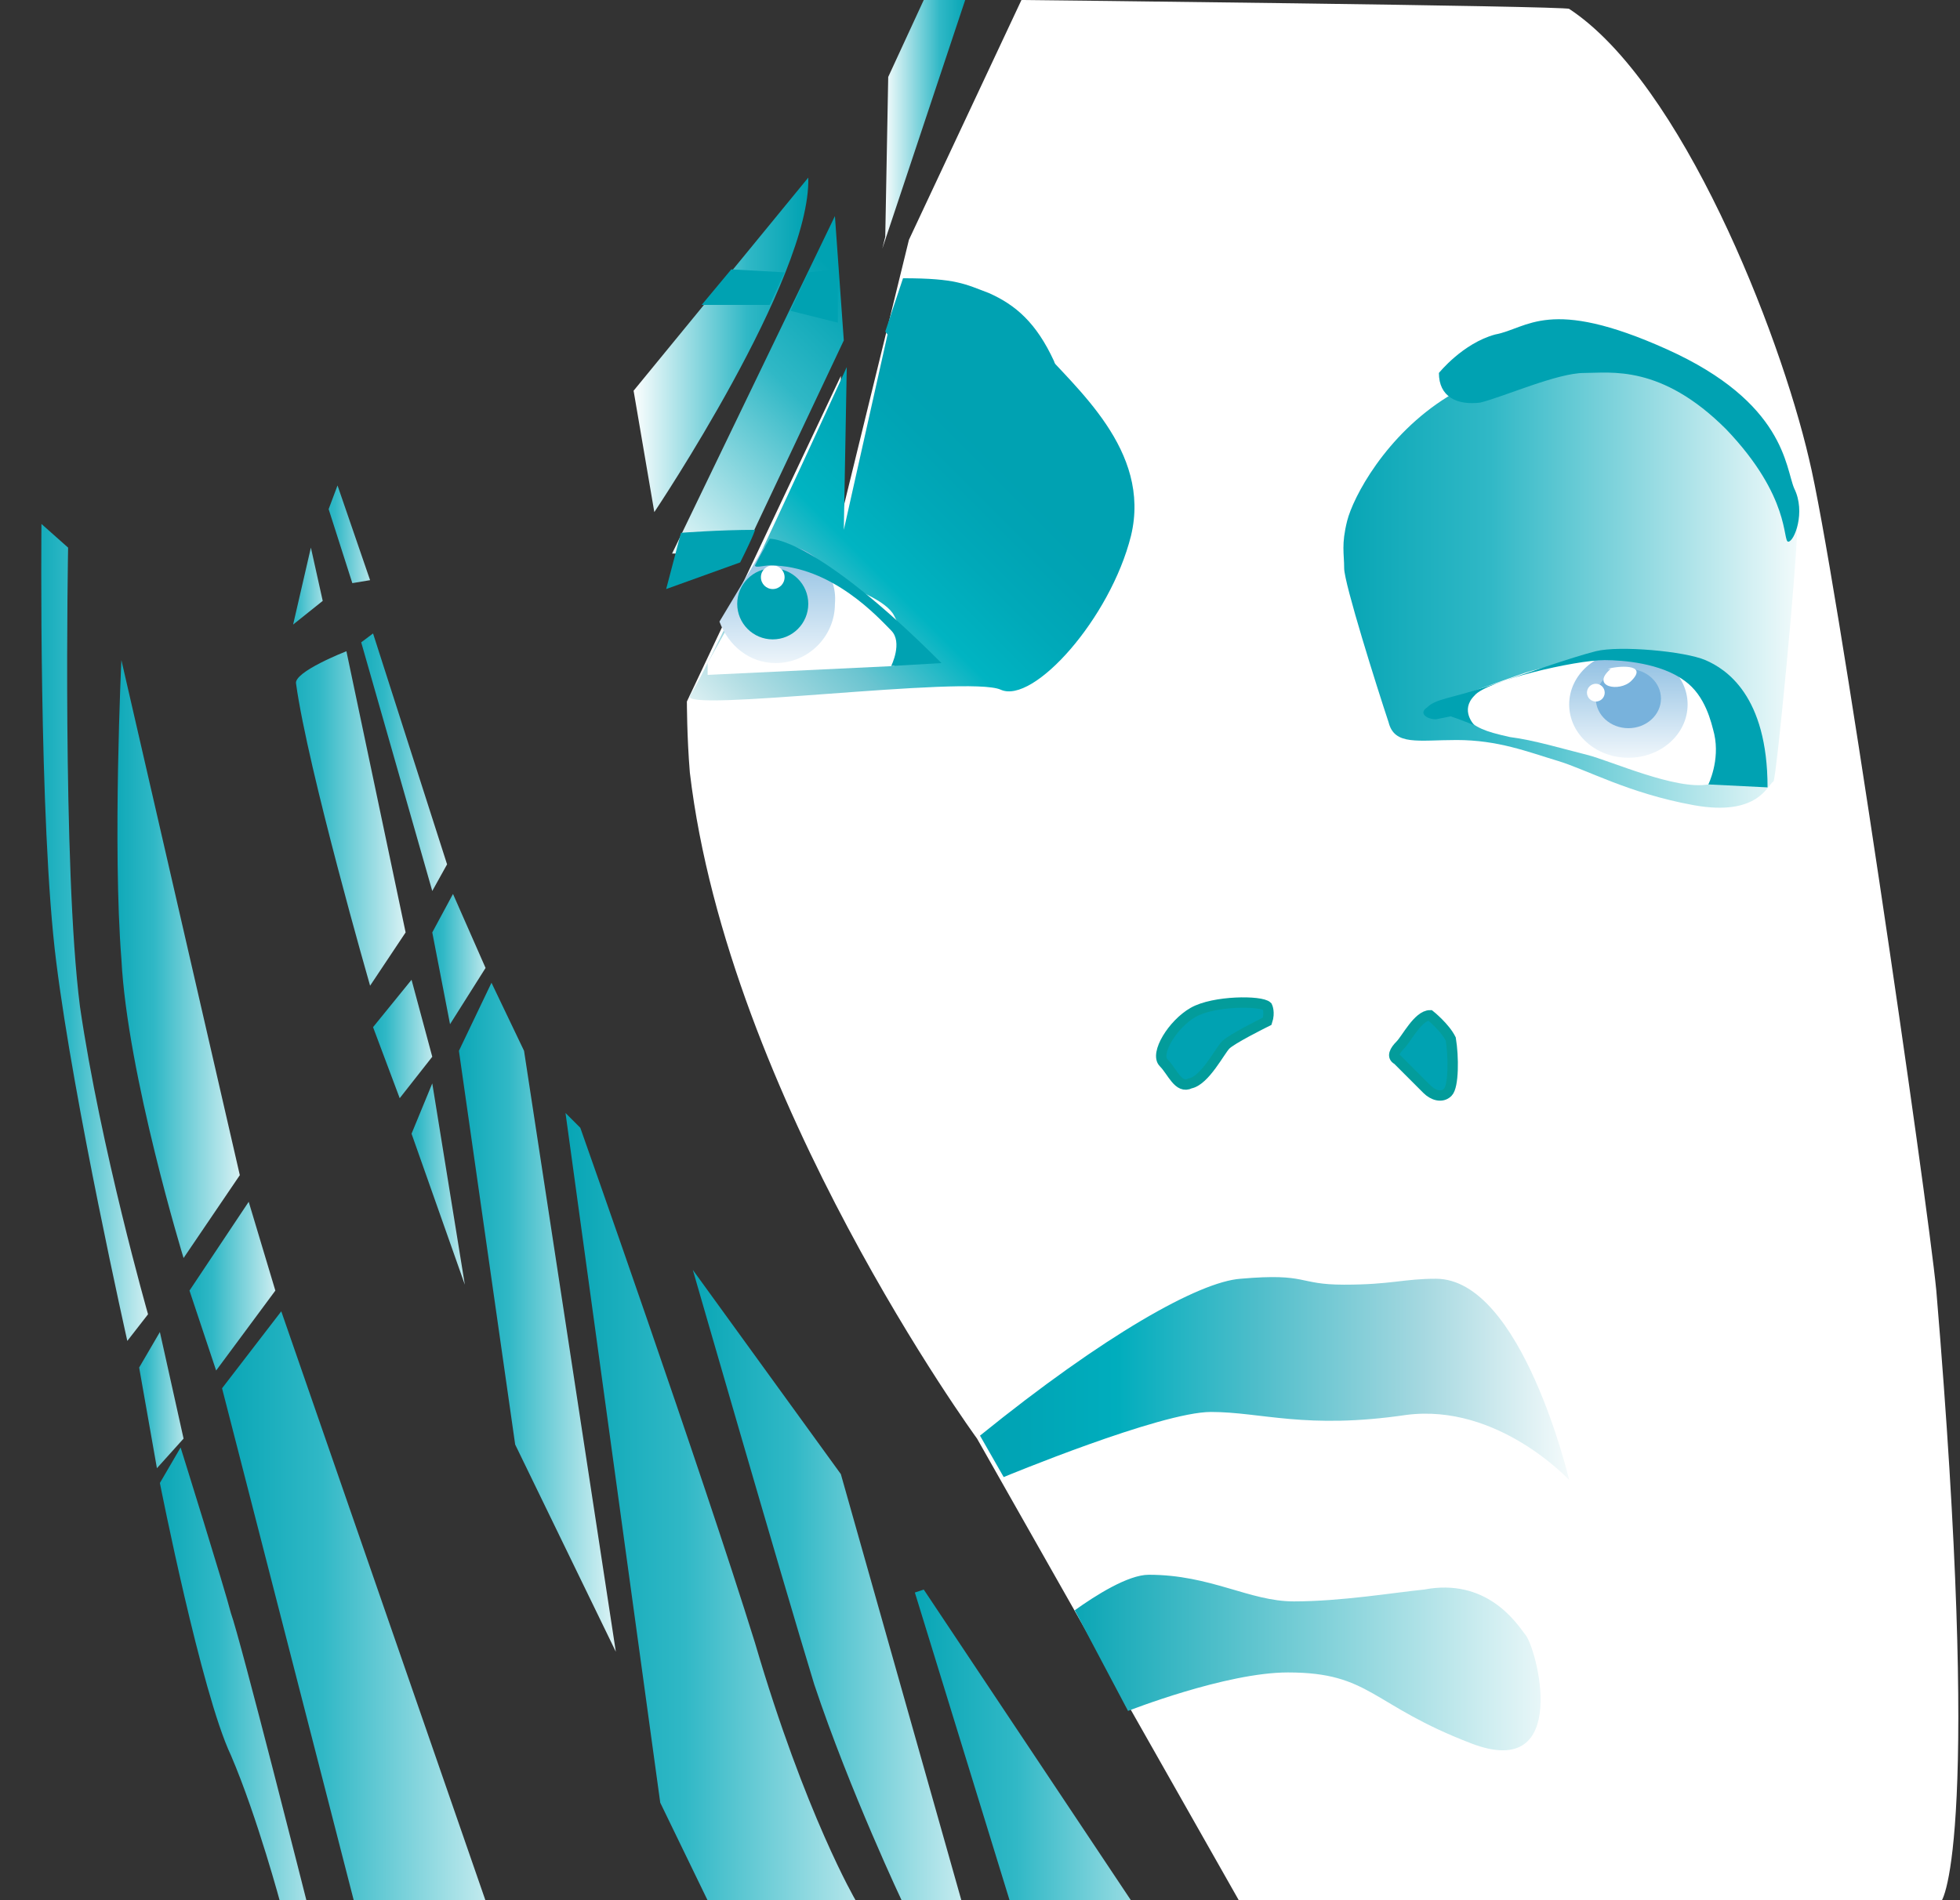 <?xml version="1.0" encoding="utf-8"?>
<!-- Generator: Adobe Illustrator 18.1.1, SVG Export Plug-In . SVG Version: 6.00 Build 0)  -->
<svg version="1.1" id="Layer_1" xmlns="http://www.w3.org/2000/svg" xmlns:xlink="http://www.w3.org/1999/xlink" x="0px" y="0px"
	 viewBox="0 0 66.2 64.2" enable-background="new 0 0 66.2 64.2" xml:space="preserve">
<rect x="0" y="0" width="66.2" height="64.2" fill="#333333" stroke="none"/>
<path fill="#FFFFFF" d="M65.4,43.6c-0.3-3.1-3.4-24.4-4.3-28.1C60.1,11.2,56.8,2.8,53,0.3C52.9,0.2,34.6,0,34.5,0l-3.8,8.1l-2.3,9.4
	l0-4.8l-5.2,11c0,0,0,1.2,0.1,2.4c1.3,11,9.7,22.5,9.7,22.5l8.9,15.7l23.6,0C65.7,64.3,66.9,61.5,65.4,43.6z"/>
<linearGradient id="SVGID_1_" gradientUnits="userSpaceOnUse" x1="23.576" y1="25.761" x2="36.98" y2="12.357">
	<stop  offset="0" style="stop-color:#FFFFFF"/>
	<stop  offset="0.155" style="stop-color:#B3DEE4"/>
	<stop  offset="0.318" style="stop-color:#6AC4D0"/>
	<stop  offset="0.467" style="stop-color:#00B4C2"/>
	<stop  offset="0.596" style="stop-color:#00A9B9"/>
	<stop  offset="0.699" style="stop-color:#00A3B4"/>
	<stop  offset="0.764" style="stop-color:#00A2B2"/>
</linearGradient>
<path fill="url(#SVGID_1_)" d="M35.1,11.7c1.2,1.4,3.8,3.5,3.1,6.4c-0.7,2.8-3.3,5.7-4.4,5.2c-1.1-0.5-10.9,0.8-10.5,0.2
	c0.7-1,5.3-11.1,5.3-11.1l-0.1,5.5l1.5-6.7l0.7-1.1"/>
<linearGradient id="SVGID_2_" gradientUnits="userSpaceOnUse" x1="11.542" y1="2.157" x2="17.431" y2="2.157" gradientTransform="matrix(1 0 0 1 9.813 9.533)">
	<stop  offset="0" style="stop-color:#FFFFFF"/>
	<stop  offset="0.658" style="stop-color:#30B8C6"/>
	<stop  offset="1" style="stop-color:#00A2B2"/>
</linearGradient>
<path fill="url(#SVGID_2_)" d="M21.4,13.2l0.7,4.1c0,0,5.3-7.9,5.2-11.3L21.4,13.2z"/>
<linearGradient id="SVGID_3_" gradientUnits="userSpaceOnUse" x1="21.315" y1="18.306" x2="30.805" y2="8.816">
	<stop  offset="0" style="stop-color:#FFFFFF"/>
	<stop  offset="0.554" style="stop-color:#30B8C6"/>
	<stop  offset="0.843" style="stop-color:#00A2B2"/>
</linearGradient>
<polygon fill="url(#SVGID_3_)" points="28.2,7.3 22.7,18.7 25.1,18.7 28.5,11.5 "/>
<g>
	<linearGradient id="SVGID_4_" gradientUnits="userSpaceOnUse" x1="32.239" y1="50.896" x2="18.383" y2="50.896">
		<stop  offset="0" style="stop-color:#FFFFFF"/>
		<stop  offset="0.658" style="stop-color:#30B8C6"/>
		<stop  offset="1" style="stop-color:#00A2B2"/>
	</linearGradient>
	<path fill="url(#SVGID_4_)" d="M19.1,37.6l3.2,23.3l1.6,3.3l5,0c0,0-1.7-2.9-3.4-8.7c-1.8-5.8-5.9-17.4-5.9-17.4L19.1,37.6z"/>
	<linearGradient id="SVGID_5_" gradientUnits="userSpaceOnUse" x1="34.724" y1="53.553" x2="22.643" y2="53.553">
		<stop  offset="0" style="stop-color:#FFFFFF"/>
		<stop  offset="0.658" style="stop-color:#30B8C6"/>
		<stop  offset="1" style="stop-color:#00A2B2"/>
	</linearGradient>
	<path fill="url(#SVGID_5_)" d="M23.4,42.9c0,0,3,10.4,4.1,14c1.2,3.6,3,7.4,3,7.4h2l-4.1-14.5L23.4,42.9z"/>
	<linearGradient id="SVGID_6_" gradientUnits="userSpaceOnUse" x1="42.179" y1="58.937" x2="30.217" y2="58.937">
		<stop  offset="0" style="stop-color:#FFFFFF"/>
		<stop  offset="0.658" style="stop-color:#30B8C6"/>
		<stop  offset="1" style="stop-color:#00A2B2"/>
	</linearGradient>
	<polyline fill="url(#SVGID_6_)" points="30.9,53.8 34.1,64.2 38.2,64.2 31.2,53.7 	"/>
	<linearGradient id="SVGID_7_" gradientUnits="userSpaceOnUse" x1="18.749" y1="54.393" x2="6.787" y2="54.393">
		<stop  offset="0" style="stop-color:#FFFFFF"/>
		<stop  offset="0.658" style="stop-color:#30B8C6"/>
		<stop  offset="1" style="stop-color:#00A2B2"/>
	</linearGradient>
	<polygon fill="url(#SVGID_7_)" points="9.5,44.3 7.5,46.9 12,64.4 16.5,64.5 	"/>
	<linearGradient id="SVGID_8_" gradientUnits="userSpaceOnUse" x1="12.477" y1="56.701" x2="4.775" y2="56.701">
		<stop  offset="0" style="stop-color:#FFFFFF"/>
		<stop  offset="0.658" style="stop-color:#30B8C6"/>
		<stop  offset="1" style="stop-color:#00A2B2"/>
	</linearGradient>
	<path fill="url(#SVGID_8_)" d="M10.4,64.4c0,0-2.3-9.1-2.6-9.9c-0.2-0.8-1.7-5.6-1.7-5.6l-0.7,1.2c0,0,1.4,7.1,2.4,9.2
		c0.9,2.1,1.7,5.1,1.7,5.1L10.4,64.4"/>
</g>
<path fill="#FFFFFF" d="M23.9,22.4l1.9-3.4c0,0,3.9,0.8,4.4,1.8c0.5,0.9,0,1.7,0,1.7l-6.3,0.3"/>
<linearGradient id="SVGID_9_" gradientUnits="userSpaceOnUse" x1="106.572" y1="31.39" x2="106.572" y2="25.89" gradientTransform="matrix(1 0 0 1 -80.254 -8.234)">
	<stop  offset="0" style="stop-color:#FFFFFF"/>
	<stop  offset="1" style="stop-color:#78B2DC"/>
</linearGradient>
<path fill="url(#SVGID_9_)" d="M26.3,18.4c-0.2,0-0.4,0-0.5,0.1L24.3,21c0.3,0.8,1,1.4,1.9,1.4c1.1,0,2-0.9,2-2
	C28.3,19.3,27.4,18.4,26.3,18.4z"/>
<linearGradient id="SVGID_10_" gradientUnits="userSpaceOnUse" x1="61.456" y1="19.88" x2="44.511" y2="19.88">
	<stop  offset="0" style="stop-color:#FFFFFF"/>
	<stop  offset="0.658" style="stop-color:#30B8C6"/>
	<stop  offset="1" style="stop-color:#00A2B2"/>
</linearGradient>
<path fill="url(#SVGID_10_)" d="M46.9,24.4c-0.4-1.2-1.5-4.7-1.5-5.2c0-0.5-0.1-0.8,0.1-1.6c0.2-0.8,1.3-2.9,3.4-4.2
	c2.2-1.3,7-1.4,8.6-0.2c1.6,1.2,3.2,3.5,3.2,4.6c0,1.2-0.7,8.5-0.8,8.6c-0.2,0.1-0.5,1.2-2.7,0.8c-2.2-0.4-3.6-1.2-4.6-1.5
	c-1-0.3-2-0.7-3.4-0.7C47.9,25,47.1,25.2,46.9,24.4z"/>
<path fill="#FFFFFF" d="M49.4,24.2c0.5,0.4,0.7,0.5,1.6,0.7c0.8,0.1,1.8,0.4,2.6,0.6c0.8,0.2,3,1.2,4.1,1c1.1-0.2,1.7-0.9,0.8-2.1
	c-0.9-1.2-2.5-2.2-3.4-2.2s-2.7,0.2-3.8,0.6c-1.1,0.4-1.8,0.6-2,0.8"/>
<path fill="none" stroke="#039C9B" stroke-width="0.35" stroke-miterlimit="3.864" d="M57.1,23.3"/>
<linearGradient id="SVGID_11_" gradientUnits="userSpaceOnUse" x1="53.694" y1="46.512" x2="32.357" y2="46.512">
	<stop  offset="0" style="stop-color:#FFFFFF"/>
	<stop  offset="0.265" style="stop-color:#A5D8E0"/>
	<stop  offset="0.531" style="stop-color:#4DBDCA"/>
	<stop  offset="0.749" style="stop-color:#00ADBD"/>
	<stop  offset="0.911" style="stop-color:#00A4B5"/>
	<stop  offset="1" style="stop-color:#00A2B2"/>
</linearGradient>
<path fill="url(#SVGID_11_)" d="M33.1,48.5c4.2-3.4,7.4-5.2,8.8-5.3c2.3-0.2,1.9,0.2,3.5,0.2c1.6,0,2-0.2,3.1-0.2
	c2.9,0,4.5,6.8,4.5,6.8s-2.4-2.6-5.5-2.2c-3.4,0.5-4.9-0.1-6.6-0.1c-1.7,0-7,2.2-7,2.2L33.1,48.5z"/>
<linearGradient id="SVGID_12_" gradientUnits="userSpaceOnUse" x1="53.701" y1="56.106" x2="35.551" y2="56.106">
	<stop  offset="0" style="stop-color:#FFFFFF"/>
	<stop  offset="1" style="stop-color:#00A2B2"/>
</linearGradient>
<path fill="url(#SVGID_12_)" d="M36.3,54.4c0.7-0.5,1.8-1.2,2.5-1.2c2.1,0,3.4,0.9,4.9,0.9c1.6,0,3.4-0.3,4.4-0.4
	c2.1-0.4,3.1,1.1,3.4,1.5c0.4,0.4,1.6,5-1.8,3.7c-3.4-1.3-3.4-2.4-6.2-2.4c-2.1,0-5.4,1.3-5.4,1.3L36.3,54.4z"/>
<path fill="#00A2B2" stroke="#039C9B" stroke-width="0.35" stroke-miterlimit="3.864" d="M42.8,34c-0.2-0.2-1.8-0.2-2.5,0.2
	s-1.3,1.4-1,1.7c0.3,0.3,0.5,0.9,0.9,0.7c0.5-0.1,1-1.1,1.2-1.3c0.2-0.2,1.2-0.7,1.4-0.8C42.9,34.2,42.8,34,42.8,34z"/>
<path fill="#00A2B2" stroke="#039C9B" stroke-width="0.35" stroke-miterlimit="3.864" d="M48.3,34.3c-0.4,0-0.8,0.8-1,1
	c-0.2,0.2-0.3,0.4-0.1,0.5c0.2,0.2,0.8,0.8,1,1c0.2,0.2,0.5,0.3,0.7,0.1c0.2-0.2,0.2-1.2,0.1-1.8C48.8,34.7,48.3,34.3,48.3,34.3z"/>
<linearGradient id="SVGID_13_" gradientUnits="userSpaceOnUse" x1="54.968" y1="-20.105" x2="54.968" y2="-25.604" gradientTransform="matrix(1 0 0 0.88 0 43.868)">
	<stop  offset="0" style="stop-color:#FFFFFF"/>
	<stop  offset="1" style="stop-color:#78B2DC"/>
</linearGradient>
<ellipse fill="url(#SVGID_13_)" cx="55" cy="23.8" rx="2" ry="1.8"/>
<ellipse fill="#78B2DC" cx="55" cy="23.6" rx="1.1" ry="1"/>
<ellipse fill="#FFFFFF" cx="53.9" cy="23.4" rx="0.3" ry="0.3"/>
<path fill="#FFFFFF" d="M54.4,22.6c-0.7,0.6,0.3,0.8,0.7,0.4c0.6-0.6-0.5-0.5-0.8-0.4"/>
<path fill="#00A2B2" d="M48.5,24.3c-0.3,0-0.6-0.2-0.3-0.4c0.3-0.3,0.8-0.3,2-0.7c1.2-0.4,2.9-1,3.7-1.2c0.8-0.2,3,0,3.7,0.3
	c0.7,0.3,2.1,1.2,2.1,4.3l-2-0.1c0,0,0.4-0.8,0.2-1.7c-0.1-0.4-0.3-1.3-1-1.8c-0.8-0.6-2.1-0.7-2.7-0.7c-1,0-4,0.7-4.4,1.2
	c-0.5,0.5,0,1,0,1s-0.5-0.2-0.8-0.3"/>
<path fill="#00A2B2" d="M30.5,9.4c1.8,0,2.1,0.2,2.9,0.5c0.9,0.4,1.6,1,2.2,2.3c0.5,1.3-1,1.4-2,1.2c-1.3-0.3-1.3-0.3-2.3-0.6
	c-0.9-0.3-0.9-1-1.4-1.6"/>
<circle fill="#00A2B2" cx="26.1" cy="20.4" r="1.2"/>
<ellipse fill="#FFFFFF" cx="26.1" cy="19.5" rx="0.4" ry="0.4"/>
<path fill="#00A2B2" d="M30.1,22.5c0,0,0.4-0.8,0-1.2c-0.4-0.4-2-2.2-4.1-2.2c-0.2,0-0.5,0.1-0.5,0c0.2-0.4,0.5-0.9,0.5-0.9
	s1.5-0.1,5.8,4.2L30.1,22.5z"/>
<linearGradient id="SVGID_14_" gradientUnits="userSpaceOnUse" x1="46.875" y1="24.403" x2="46.875" y2="24.403">
	<stop  offset="0" style="stop-color:#FFFFFF"/>
	<stop  offset="0.658" style="stop-color:#30B8C6"/>
	<stop  offset="1" style="stop-color:#00A2B2"/>
</linearGradient>
<path fill="url(#SVGID_14_)" d="M46.9,24.4"/>
<polygon fill="#00A2B2" points="28.3,9.1 28.3,10.9 26.7,10.5 27.3,9.2 "/>
<polygon fill="#00A2B2" points="26.5,9.2 26,10.3 23.7,10.3 24.7,9.1 "/>
<path fill="#00A2B2" d="M22.2,17.4"/>
<linearGradient id="SVGID_15_" gradientUnits="userSpaceOnUse" x1="14.371" y1="27.688" x2="8.916" y2="27.688">
	<stop  offset="0" style="stop-color:#FFFFFF"/>
	<stop  offset="0.658" style="stop-color:#30B8C6"/>
	<stop  offset="1" style="stop-color:#00A2B2"/>
</linearGradient>
<path fill="url(#SVGID_15_)" d="M13.7,31.5l-1.2,1.8c0,0-2.1-7.3-2.5-10.2c-0.1-0.4,1.7-1.1,1.7-1.1"/>
<linearGradient id="SVGID_16_" gradientUnits="userSpaceOnUse" x1="11.649" y1="19.819" x2="9.153" y2="19.819">
	<stop  offset="0" style="stop-color:#FFFFFF"/>
	<stop  offset="0.658" style="stop-color:#30B8C6"/>
	<stop  offset="1" style="stop-color:#00A2B2"/>
</linearGradient>
<polygon fill="url(#SVGID_16_)" points="10.5,18.5 10.9,20.3 9.9,21.1 "/>
<linearGradient id="SVGID_17_" gradientUnits="userSpaceOnUse" x1="15.3" y1="35.084" x2="11.875" y2="35.084">
	<stop  offset="0" style="stop-color:#FFFFFF"/>
	<stop  offset="0.658" style="stop-color:#30B8C6"/>
	<stop  offset="1" style="stop-color:#00A2B2"/>
</linearGradient>
<polygon fill="url(#SVGID_17_)" points="13.9,33.1 12.6,34.7 13.5,37.1 14.6,35.7 "/>
<linearGradient id="SVGID_18_" gradientUnits="userSpaceOnUse" x1="16.382" y1="39.995" x2="12.94" y2="39.995">
	<stop  offset="0" style="stop-color:#FFFFFF"/>
	<stop  offset="0.658" style="stop-color:#30B8C6"/>
	<stop  offset="1" style="stop-color:#00A2B2"/>
</linearGradient>
<polygon fill="url(#SVGID_18_)" points="14.6,36.6 15.7,43.4 13.9,38.3 "/>
<linearGradient id="SVGID_19_" gradientUnits="userSpaceOnUse" x1="21.471" y1="44.491" x2="14.951" y2="44.491">
	<stop  offset="0" style="stop-color:#FFFFFF"/>
	<stop  offset="0.658" style="stop-color:#30B8C6"/>
	<stop  offset="1" style="stop-color:#00A2B2"/>
</linearGradient>
<polyline fill="url(#SVGID_19_)" points="15.5,35.5 16.6,33.2 17.7,35.5 20.8,55.8 17.4,48.8 "/>
<linearGradient id="SVGID_20_" gradientUnits="userSpaceOnUse" x1="17.092" y1="32.421" x2="13.869" y2="32.421">
	<stop  offset="0" style="stop-color:#FFFFFF"/>
	<stop  offset="0.658" style="stop-color:#30B8C6"/>
	<stop  offset="1" style="stop-color:#00A2B2"/>
</linearGradient>
<polygon fill="url(#SVGID_20_)" points="14.6,31.5 15.2,34.6 16.4,32.7 15.3,30.2 "/>
<linearGradient id="SVGID_21_" gradientUnits="userSpaceOnUse" x1="15.79" y1="25.735" x2="11.52" y2="25.735">
	<stop  offset="0" style="stop-color:#FFFFFF"/>
	<stop  offset="0.658" style="stop-color:#30B8C6"/>
	<stop  offset="1" style="stop-color:#00A2B2"/>
</linearGradient>
<polygon fill="url(#SVGID_21_)" points="12.6,21.4 15.1,29.2 14.6,30.1 12.2,21.7 "/>
<linearGradient id="SVGID_22_" gradientUnits="userSpaceOnUse" x1="13.187" y1="18.044" x2="10.336" y2="18.044">
	<stop  offset="0" style="stop-color:#FFFFFF"/>
	<stop  offset="0.658" style="stop-color:#30B8C6"/>
	<stop  offset="1" style="stop-color:#00A2B2"/>
</linearGradient>
<polygon fill="url(#SVGID_22_)" points="11.9,19.7 11.1,17.2 11.4,16.4 12.5,19.6 "/>
<linearGradient id="SVGID_23_" gradientUnits="userSpaceOnUse" x1="8.809" y1="32.422" x2="3.355" y2="32.422">
	<stop  offset="0" style="stop-color:#FFFFFF"/>
	<stop  offset="0.658" style="stop-color:#30B8C6"/>
	<stop  offset="1" style="stop-color:#00A2B2"/>
</linearGradient>
<path fill="url(#SVGID_23_)" d="M4.1,22.3l4,17.4l-1.9,2.8c0,0-1.9-6.2-2.1-10.1C3.8,28.6,4.1,22.3,4.1,22.3z"/>
<linearGradient id="SVGID_24_" gradientUnits="userSpaceOnUse" x1="9.992" y1="43.488" x2="5.722" y2="43.488">
	<stop  offset="0" style="stop-color:#FFFFFF"/>
	<stop  offset="0.658" style="stop-color:#30B8C6"/>
	<stop  offset="1" style="stop-color:#00A2B2"/>
</linearGradient>
<polygon fill="url(#SVGID_24_)" points="8.4,40.6 9.3,43.6 7.3,46.3 6.4,43.6 "/>
<linearGradient id="SVGID_25_" gradientUnits="userSpaceOnUse" x1="6.915" y1="47.331" x2="3.947" y2="47.331">
	<stop  offset="0" style="stop-color:#FFFFFF"/>
	<stop  offset="0.658" style="stop-color:#30B8C6"/>
	<stop  offset="1" style="stop-color:#00A2B2"/>
</linearGradient>
<polygon fill="url(#SVGID_25_)" points="4.7,46.2 5.4,45 6.2,48.6 5.3,49.6 "/>
<linearGradient id="SVGID_26_" gradientUnits="userSpaceOnUse" x1="5.732" y1="31.475" x2="0.633" y2="31.475">
	<stop  offset="0" style="stop-color:#FFFFFF"/>
	<stop  offset="0.658" style="stop-color:#30B8C6"/>
	<stop  offset="1" style="stop-color:#00A2B2"/>
</linearGradient>
<path fill="url(#SVGID_26_)" d="M4.3,45.3c0,0-1.8-8-2.4-12.8c-0.6-4.7-0.5-14.8-0.5-14.8l0.9,0.8c0,0-0.2,10.8,0.4,15.5
	C3.4,38.8,5,44.4,5,44.4L4.3,45.3z"/>
<path fill="#00A2B2" d="M22.5,19.9L23,18c0,0,1.3-0.1,2.5-0.1c0,0,0,0.1-0.5,1.1L22.5,19.9z"/>
<linearGradient id="SVGID_27_" gradientUnits="userSpaceOnUse" x1="29.284" y1="4.95" x2="32.228" y2="4.95" gradientTransform="matrix(1 0 0 1 0.525 -0.764)">
	<stop  offset="0" style="stop-color:#FFFFFF"/>
	<stop  offset="0.658" style="stop-color:#30B8C6"/>
	<stop  offset="1" style="stop-color:#00A2B2"/>
</linearGradient>
<polygon fill="url(#SVGID_27_)" points="31.2,0 30,2.6 29.9,8 29.8,8.4 32.6,0 "/>
<path fill="#00A2B2" d="M48.6,12.6c0,0.8,0.6,1.1,1.4,1c0.8-0.2,2.6-1,3.5-1s2.6-0.3,4.8,1.9c2.2,2.3,1.9,3.8,2.1,3.8
	c0.2,0,0.6-1,0.2-1.8c-0.3-0.7-0.3-2.9-4.3-4.7c-4-1.8-4.7-0.7-5.8-0.5C49.4,11.6,48.6,12.6,48.6,12.6z"/>
</svg>
